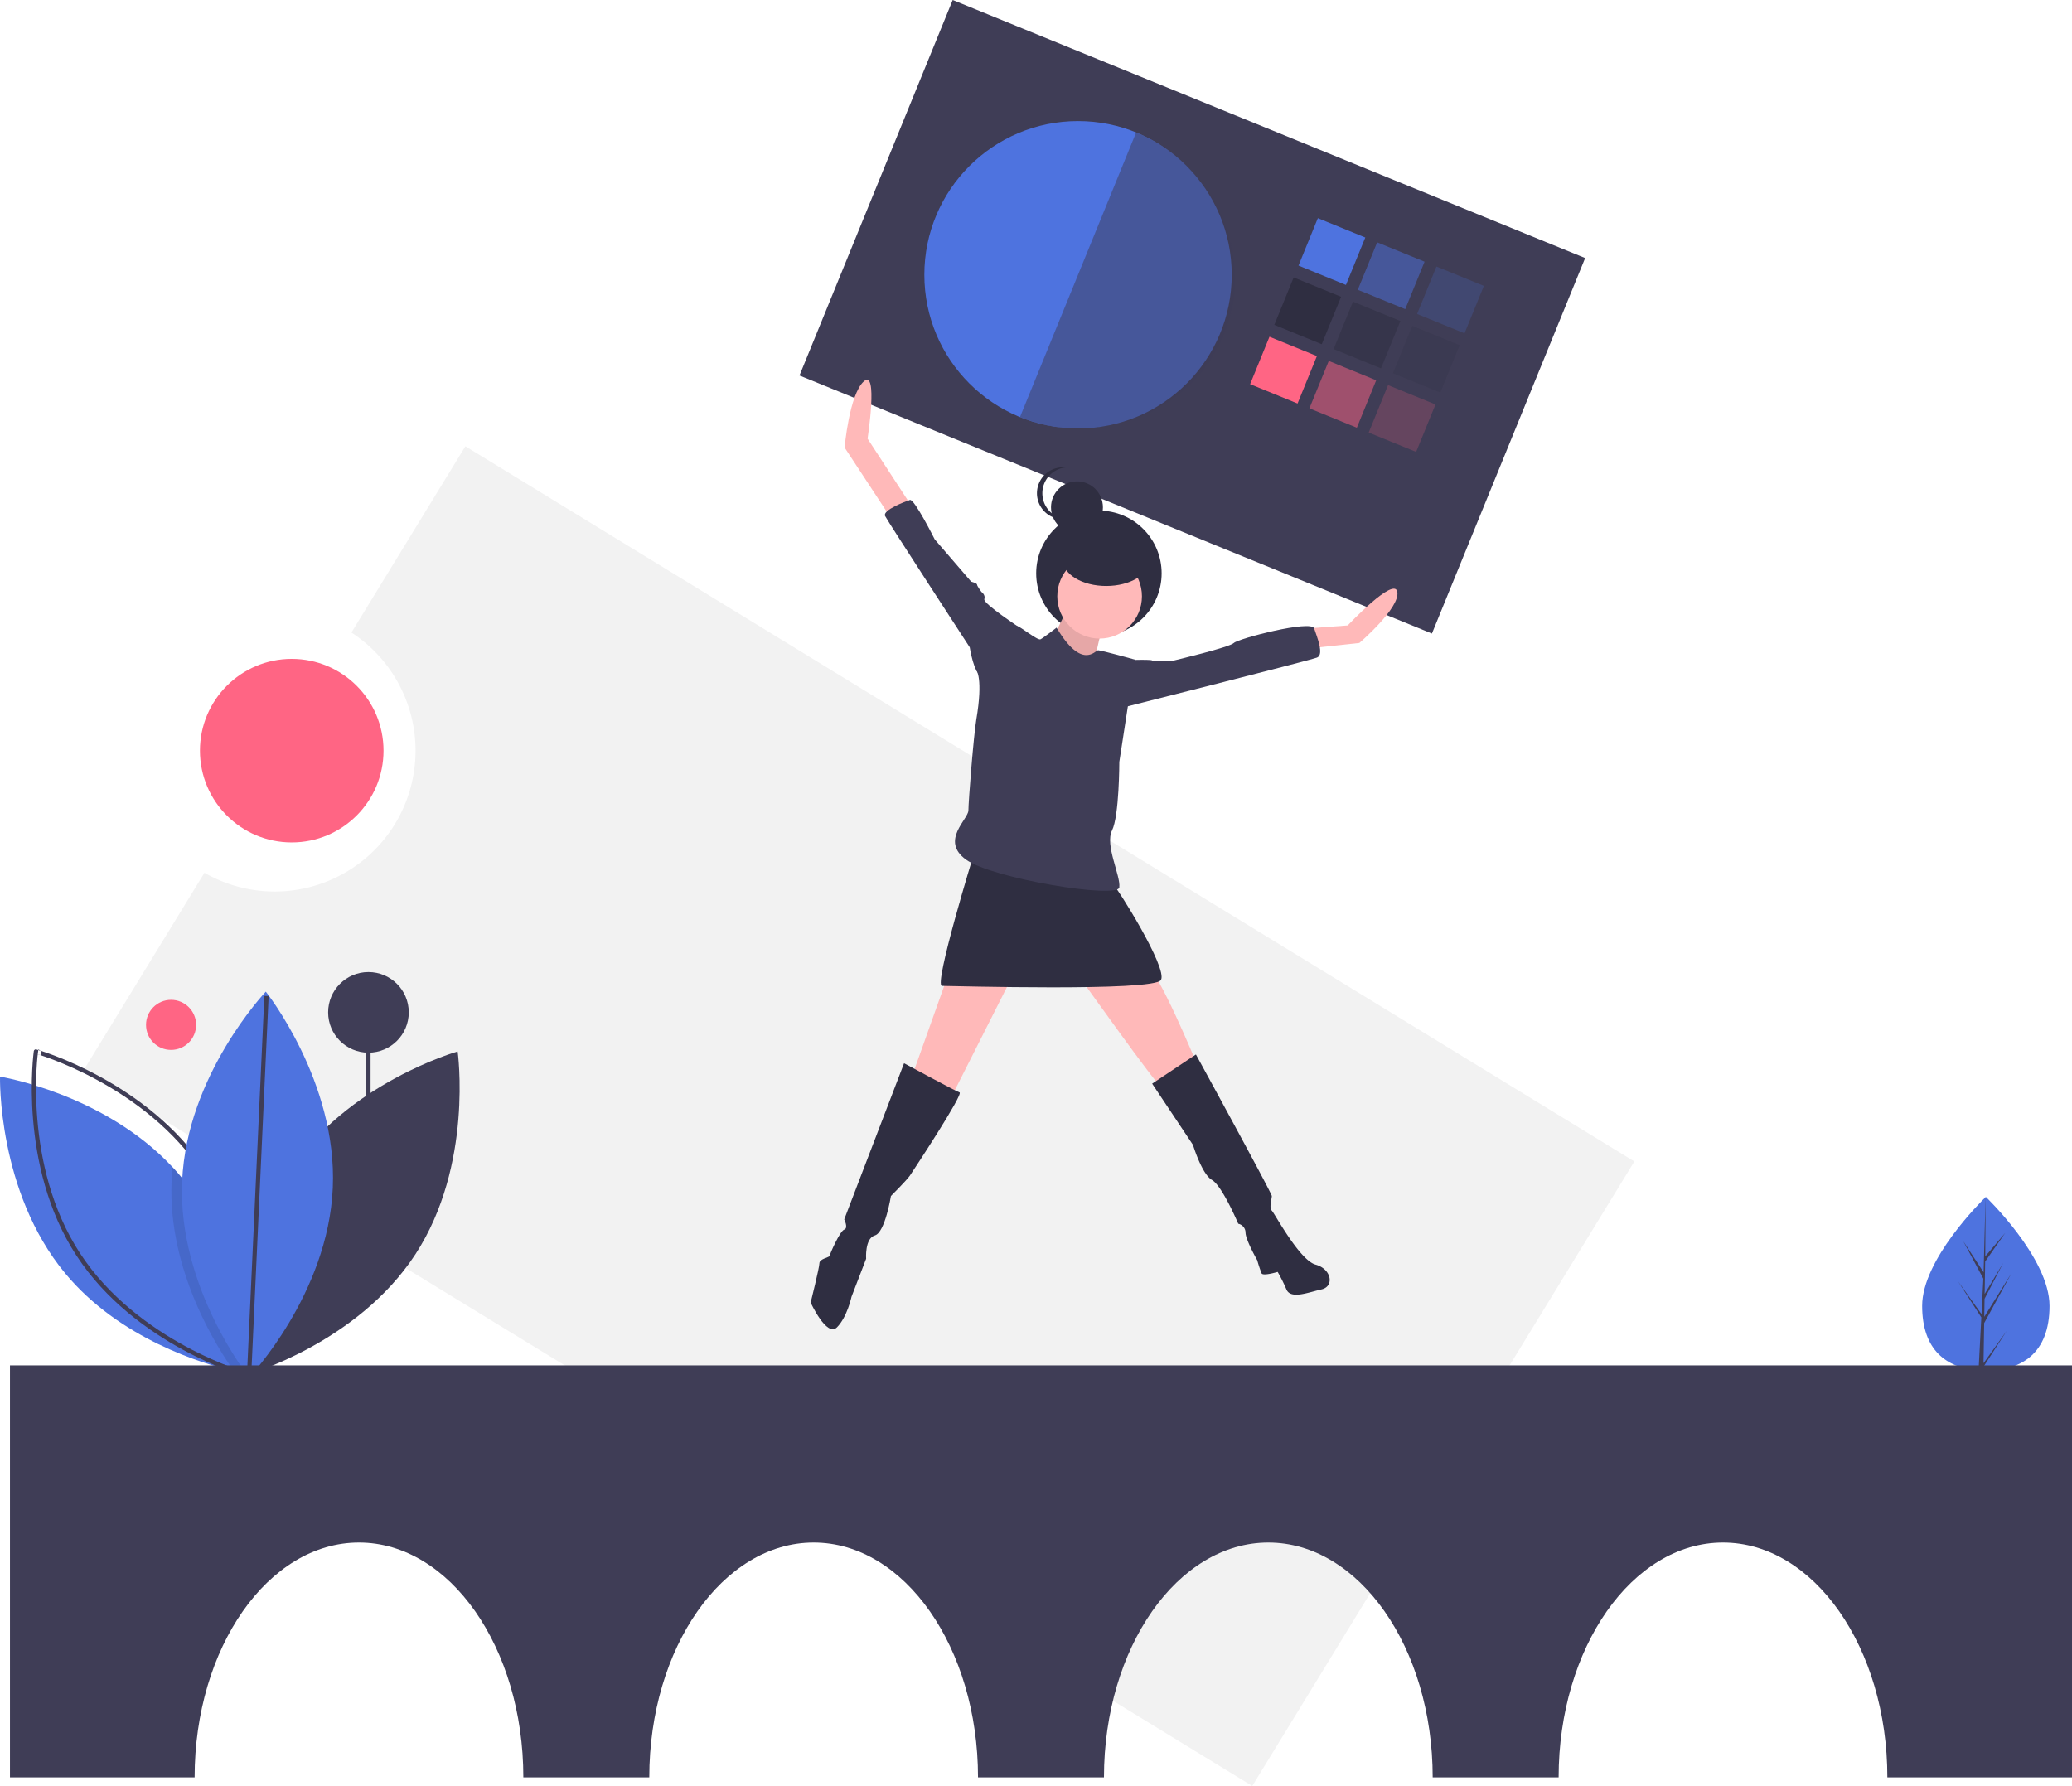 <svg id="e95050e2-e4dc-48e4-8dbf-b0167d07c262" data-name="Layer 1" xmlns="http://www.w3.org/2000/svg" width="970.671"
     height="836.714" viewBox="0 0 970.671 836.714">
  <title>editable</title>
  <rect x="513.226" y="85.05" width="320" height="190" transform="translate(3.252 -272.642) rotate(22.197)"
        fill="#3f3d56"/>
  <circle cx="505.03" cy="128.724" r="72" fill="#4e73df"/>
  <rect x="726.618" y="137.49" width="24" height="24" transform="translate(-3.448 -299.611) rotate(22.197)"
        fill="#4e73df"/>
  <rect x="754.394" y="148.824" width="24" height="24" transform="translate(2.893 -309.265) rotate(22.197)"
        fill="#4e73df" opacity="0.5"/>
  <rect x="782.171" y="160.157" width="24" height="24" transform="translate(9.233 -318.919) rotate(22.197)"
        fill="#4e73df" opacity="0.2"/>
  <rect x="715.284" y="165.266" width="24" height="24" transform="translate(6.206 -293.271) rotate(22.197)"
        fill="#2f2e41"/>
  <rect x="743.06" y="176.6" width="24" height="24" transform="translate(12.547 -302.925) rotate(22.197)"
        fill="#2f2e41" opacity="0.5"/>
  <rect x="770.837" y="187.934" width="24" height="24" transform="translate(18.887 -312.579) rotate(22.197)"
        fill="#2f2e41" opacity="0.2"/>
  <rect x="703.95" y="193.043" width="24" height="24" transform="translate(15.86 -286.93) rotate(22.197)"
        fill="#ff6584"/>
  <rect x="731.727" y="204.377" width="24" height="24" transform="translate(22.201 -296.584) rotate(22.197)"
        fill="#ff6584" opacity="0.5"/>
  <rect x="759.503" y="215.711" width="24" height="24" transform="translate(28.541 -306.238) rotate(22.197)"
        fill="#ff6584" opacity="0.2"/>
  <path
    d="M646.896,93.703,592.493,227.031c36.818,15.023,80.694-1.89,95.717-38.707S683.714,108.726,646.896,93.703Z"
    transform="translate(-114.664 -31.643)" fill="#3f3d56" opacity="0.5"/>
  <path
    d="M332.683,240.721,279.295,327.982a65.991,65.991,0,0,1-68.855,112.541l-56.765,92.781L701.31,868.357,880.317,575.774Z"
    transform="translate(-114.664 -31.643)" fill="#f2f2f2"/>
  <path
    d="M1074.809,643.425c0,22.469-13.356,30.314-29.834,30.314q-.573,0-1.143-.013c-.763-.016-1.52-.053-2.267-.104-14.871-1.052-26.424-9.301-26.424-30.197,0-21.625,27.634-48.912,29.71-50.932l.004-.004c.08-.078.12-.116.12-.116S1074.809,620.957,1074.809,643.425Z"
    transform="translate(-114.664 -31.643)" fill="#4e73df"/>
  <path
    d="M1043.888,670.302l10.912-15.247-10.939,16.921-.029,1.75c-.763-.016-1.52-.053-2.267-.104l1.176-22.479-.009-.174.02-.033.111-2.123-10.966-16.963,11.001,15.37.025.451.889-16.985-9.388-17.528,9.503,14.547.925-35.212.004-.12v.116l-.154,27.767,9.347-11.008-9.385,13.4-.247,15.207,8.727-14.594-8.763,16.832-.138,8.454L1056.91,628.235l-12.717,23.263Z"
    transform="translate(-114.664 -31.643)" fill="#3f3d56"/>
  <circle cx="80.141" cy="480.141" r="11.729" fill="#ff6584"/>
  <line x1="172.607" y1="607.822" x2="172.607" y2="474.272" fill="#3f3d56" stroke="#3f3d56"
        stroke-miterlimit="10" stroke-width="2"/>
  <circle cx="172.607" cy="474.272" r="18.886" fill="#3f3d56"/>
  <path
    d="M250.076,580.691c-27.28,41.835-19.805,95.043-19.805,95.043s51.704-14.619,78.983-56.454,19.805-95.043,19.805-95.043S277.356,538.856,250.076,580.691Z"
    transform="translate(-114.664 -31.643)" fill="#3f3d56"/>
  <path
    d="M230.126,675.247s-.664-.106-1.886-.353c-.975-.198-2.317-.48-3.956-.869-14.652-3.455-53.608-15.133-79.077-45.837-31.877-38.447-30.534-92.161-30.534-92.161s48.74,7.92,80.857,42.446q2.088,2.225,4.062,4.613c27.737,33.452,30.322,78.462,30.527,89.589C230.147,674.343,230.126,675.247,230.126,675.247Z"
    transform="translate(-114.664 -31.643)" fill="#4e73df"/>
  <path
    d="M210.466,580.691c27.28,41.835,19.805,95.043,19.805,95.043S178.568,661.114,151.288,619.28s-19.805-95.043-19.805-95.043S183.187,538.856,210.466,580.691Z"
    transform="translate(-114.664 -31.643)" fill="none" stroke="#3f3d56" stroke-miterlimit="10" stroke-width="2"/>
  <path
    d="M230.119,672.675c-.721.869-1.356,1.611-1.879,2.218-1.159,1.321-1.816,2.014-1.816,2.014s-.798-1.003-2.141-2.882c-7.369-10.272-31.071-46.797-29.241-88.989q.148-3.317.487-6.563,2.088,2.225,4.062,4.613C227.328,616.538,229.914,661.548,230.119,672.675Z"
    transform="translate(-114.664 -31.643)" opacity="0.1"/>
  <path
    d="M270.568,588.087c-2.156,49.896-39.195,88.82-39.195,88.82s-33.543-41.974-31.387-91.871,39.195-88.82,39.195-88.82S272.724,538.191,270.568,588.087Z"
    transform="translate(-114.664 -31.643)" fill="#4e73df"/>
  <line x1="116.708" y1="643.852" x2="124.851" y2="466.609" fill="none" stroke="#3f3d56" stroke-miterlimit="10"
        stroke-width="2"/>
  <path
    d="M119.336,671.314v193h86.5c0-60.751,34.474-110,77-110s77,49.249,77,110h59c0-60.751,34.474-110,77-110s77,49.249,77,110h59c0-60.751,34.474-110,77-110s77,49.249,77,110h59c0-60.751,34.474-110,77-110s77,49.249,77,110h86.5v-193Z"
    transform="translate(-114.664 -31.643)" fill="#3f3d56"/>
  <circle cx="136.671" cy="351.671" r="43" fill="#ff6584"/>
  <circle cx="514.807" cy="268.599" r="29.385" fill="#2f2e41"/>
  <path
    d="M615.444,315.087S605.873,336.28,603.138,336.964,625.699,349.953,625.699,349.953s4.786-25.979,6.837-27.346S615.444,315.087,615.444,315.087Z"
    transform="translate(-114.664 -31.643)" fill="#ffb9b9"/>
  <path
    d="M615.444,315.087S605.873,336.28,603.138,336.964,625.699,349.953,625.699,349.953s4.786-25.979,6.837-27.346S615.444,315.087,615.444,315.087Z"
    transform="translate(-114.664 -31.643)" opacity="0.1"/>
  <polygon points="444.037 457.091 426.262 506.998 445.404 514.518 478.219 449.571 444.037 457.091" fill="#ffb9b9"/>
  <path
    d="M620.913,490.102s35.55,49.907,37.601,50.59,16.408-11.622,16.408-11.622-17.775-43.07-23.244-45.121S620.913,490.102,620.913,490.102Z"
    transform="translate(-114.664 -31.643)" fill="#ffb9b9"/>
  <path
    d="M538.192,529.753,510.162,602.904s2.051,4.102,0,4.786-6.837,11.622-6.837,12.306-4.786,1.367-4.786,3.418-4.102,18.459-4.102,18.459,7.52,16.408,12.306,11.622,6.837-14.357,6.837-14.357l6.837-17.775s-.684-9.571,4.102-10.938,7.52-18.459,7.52-18.459,7.52-7.52,8.887-9.571,25.295-38.284,23.244-38.968S538.192,529.753,538.192,529.753Z"
    transform="translate(-114.664 -31.643)" fill="#2f2e41"/>
  <path
    d="M654.412,539.324l20.51-13.673s35.55,64.947,35.55,66.314-1.367,5.469,0,6.837,12.989,23.244,20.51,25.295,8.887,10.255,2.735,11.622-14.357,4.786-16.408,0a75.237,75.237,0,0,0-4.102-8.204s-6.837,2.051-7.52.684a62.912,62.912,0,0,1-2.051-6.153s-5.469-9.571-5.469-12.989a4.277,4.277,0,0,0-3.418-4.102S687.228,587.18,682.442,584.445s-8.887-16.408-8.887-16.408Z"
    transform="translate(-114.664 -31.643)" fill="#2f2e41"/>
  <circle cx="515.136" cy="279.342" r="19.826" fill="#ffb9b9"/>
  <path
    d="M571.007,431.308s-19.142,62.212-15.04,62.212,99.129,2.735,102.548-2.735-21.193-44.437-22.56-45.121S571.007,431.308,571.007,431.308Z"
    transform="translate(-114.664 -31.643)" fill="#2f2e41"/>
  <path d="M541.61,268.599l-20.51-31.448s5.072-32.989-1.765-26.836-9,31-9,31l23.754,36.172Z"
        transform="translate(-114.664 -31.643)" fill="#ffb9b9"/>
  <path
    d="M727.563,326.025l18.459-1.367s21.877-23.244,23.244-15.724-17.775,23.928-17.775,23.928l-25.295,2.735Z"
    transform="translate(-114.664 -31.643)" fill="#ffb9b9"/>
  <path
    d="M592.884,332.862v-6.837s-17.775-11.622-17.091-13.673-1.367-3.418-1.367-3.418-2.051-2.735-2.051-3.418-2.735-1.367-2.735-1.367L552.548,284.322s-9.571-19.142-11.622-18.459-12.989,4.786-11.622,7.52,39.652,61.529,39.652,61.529,2.051,12.989,5.469,12.989S592.884,332.862,592.884,332.862Z"
    transform="translate(-114.664 -31.643)" fill="#3f3d56"/>
  <path
    d="M638.688,341.066s15.04-.684,15.724,0,10.255,0,10.255,0,25.979-6.153,28.03-8.204,36.234-10.938,37.601-6.837,4.786,12.306,1.367,13.673-95.711,24.611-95.711,24.611Z"
    transform="translate(-114.664 -31.643)" fill="#3f3d56"/>
  <circle cx="504.528" cy="237.671" r="12.159" fill="#2f2e41"/>
  <path
    d="M602.98,262.728a12.16,12.16,0,0,1,10.893-12.093,12.296,12.296,0,0,0-1.267-.066,12.159,12.159,0,0,0,0,24.318,12.293,12.293,0,0,0,1.267-.066A12.16,12.16,0,0,1,602.98,262.728Z"
    transform="translate(-114.664 -31.643)" fill="#2f2e41"/>
  <ellipse cx="518.225" cy="262.368" rx="20.265" ry="12.159" fill="#2f2e41"/>
  <path
    d="M609.633,325.683s-6.153,4.786-7.52,5.469-9.571-6.153-10.938-6.153-19.142,20.51-19.142,20.51,3.303,3.805,0,23.244c-1.239,7.29-3.697,38.459-3.697,42.561s-13.395,14.182-1.089,23.07,71.1,18.459,71.783,12.989-6.837-19.826-3.418-26.662,3.418-32.132,3.418-32.132l4.102-26.662,3.418-21.193S630.484,336.28,629.117,336.28,621.597,345.851,609.633,325.683Z"
    transform="translate(-114.664 -31.643)" fill="#3f3d56"/>
</svg>
